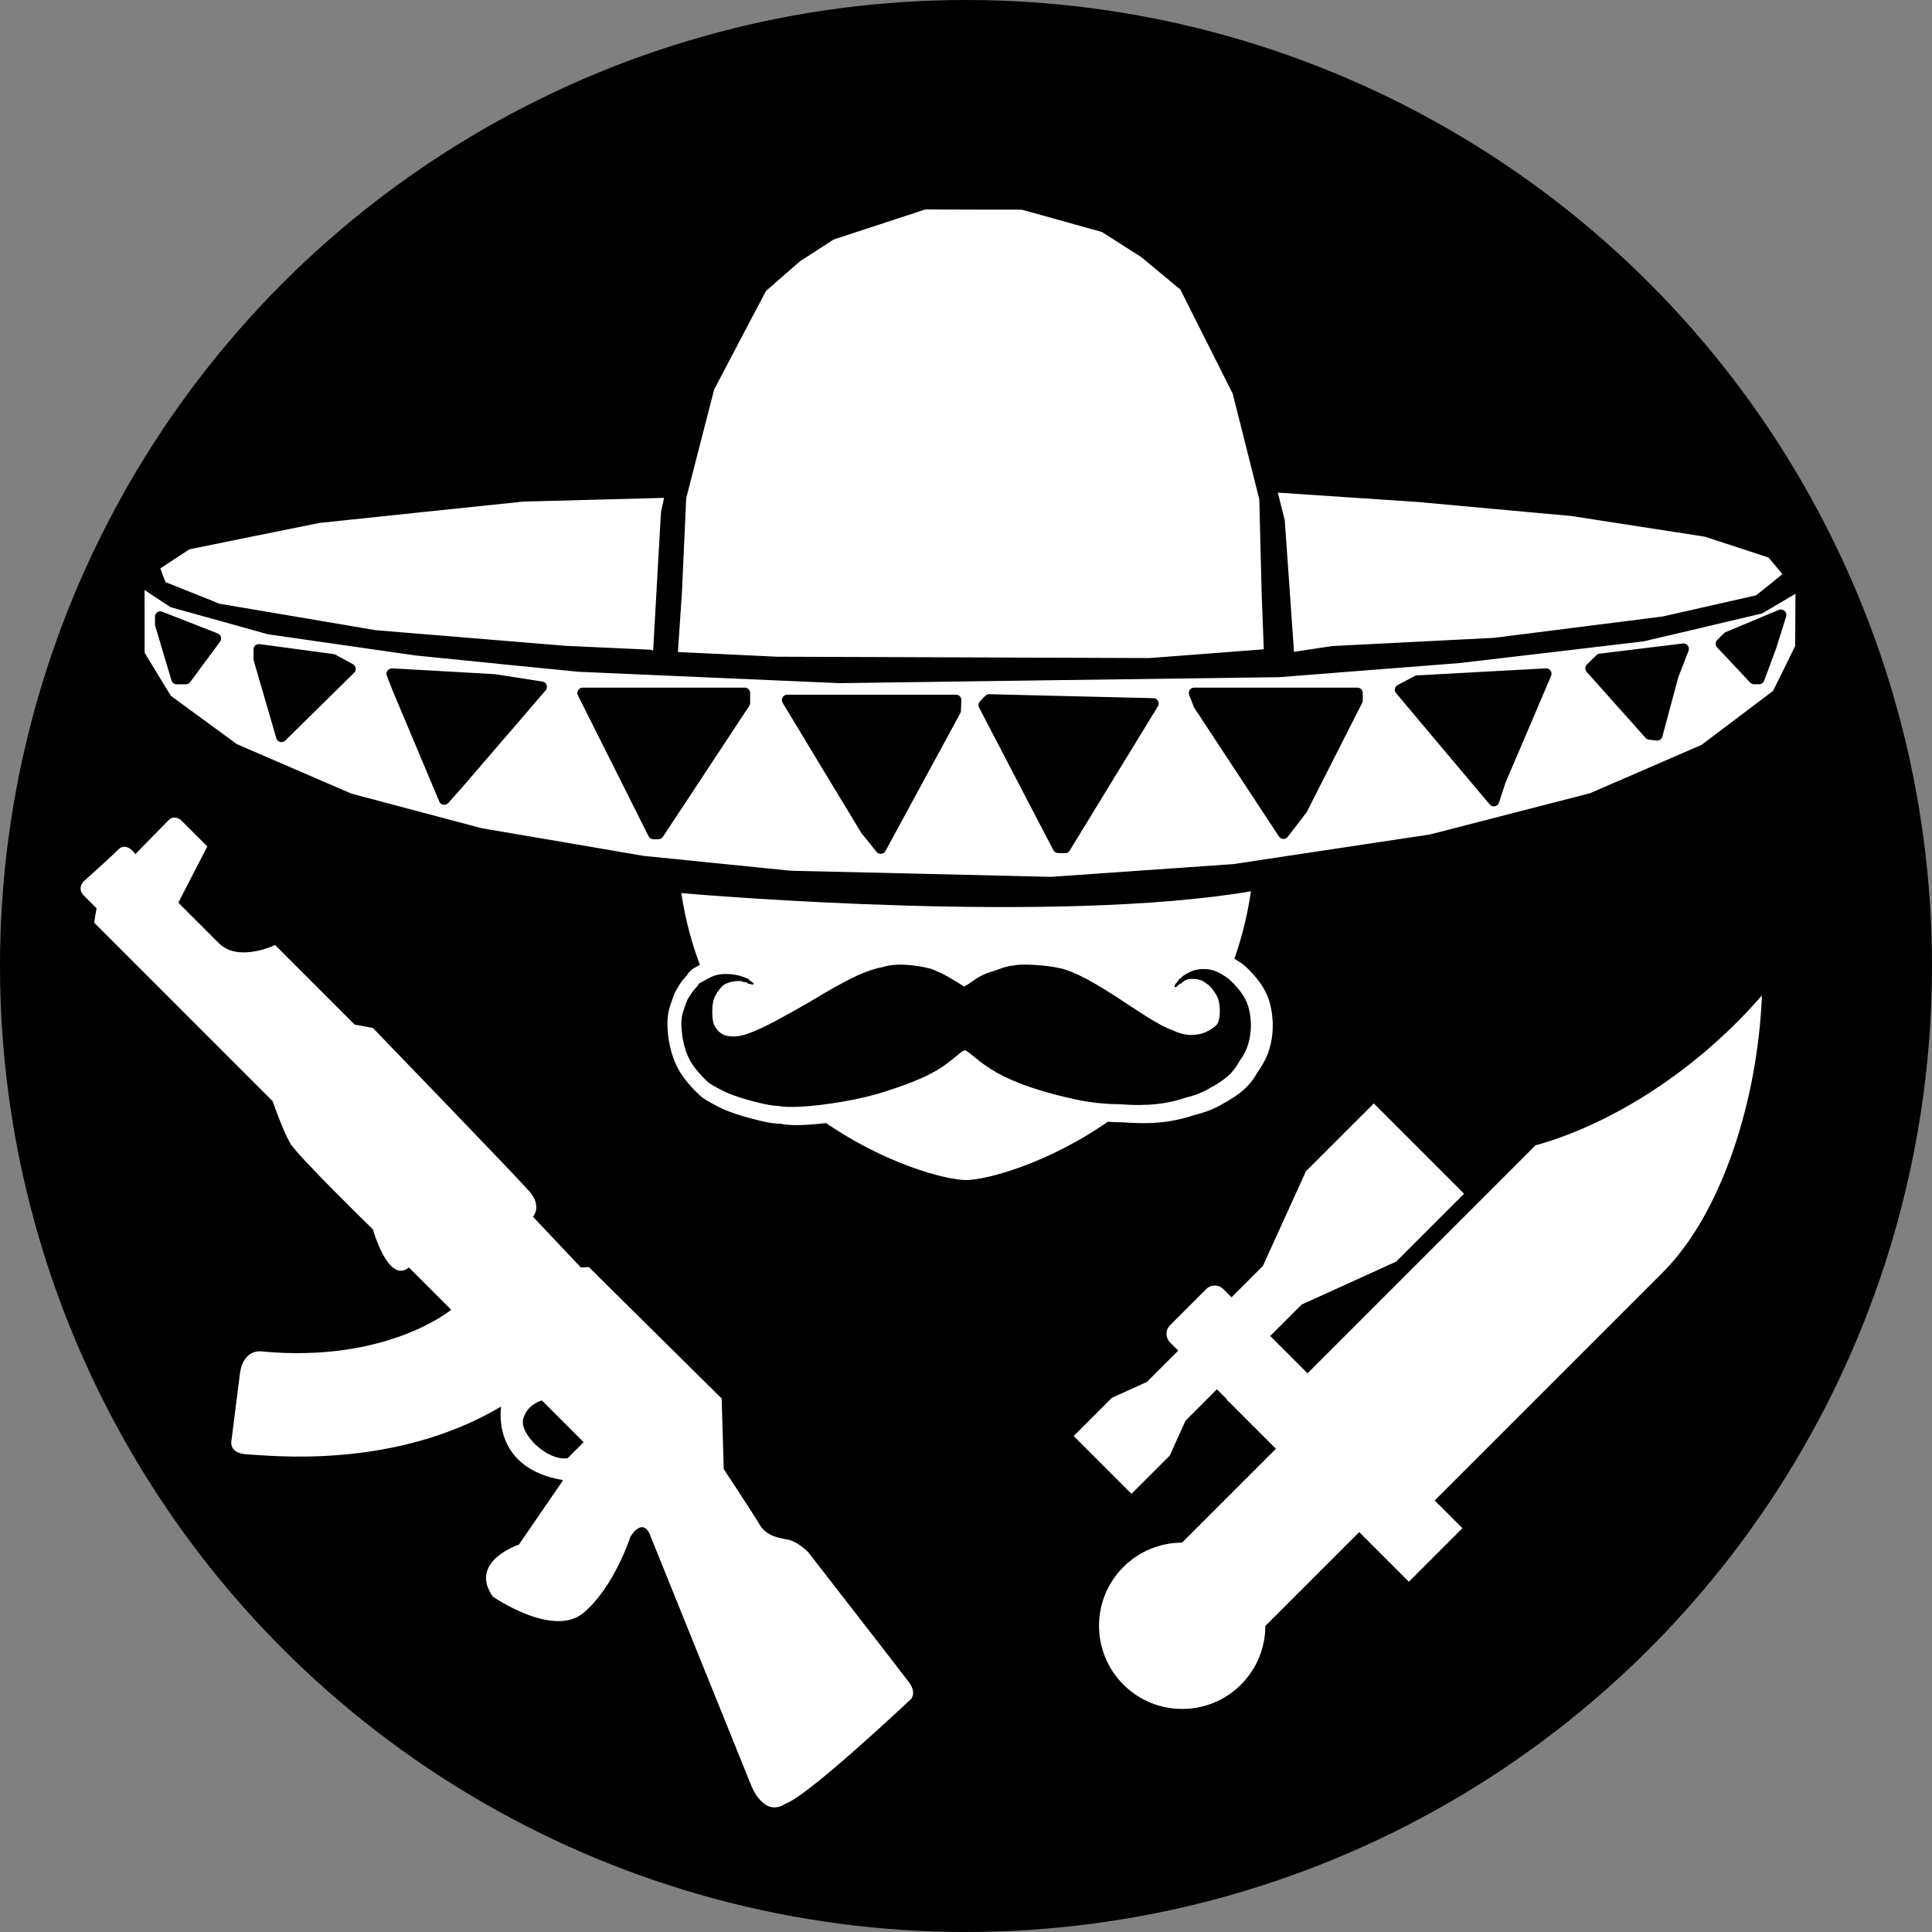 <?xml version="1.0" encoding="UTF-8" standalone="no"?>
<svg
   xmlns:dc="http://purl.org/dc/elements/1.1/"
   xmlns:cc="http://creativecommons.org/ns#"
   xmlns:rdf="http://www.w3.org/1999/02/22-rdf-syntax-ns#"
   xmlns:svg="http://www.w3.org/2000/svg"
   xmlns="http://www.w3.org/2000/svg"
   xmlns:sodipodi="http://sodipodi.sourceforge.net/DTD/sodipodi-0.dtd"
   xmlns:inkscape="http://www.inkscape.org/namespaces/inkscape"
   width="512"
   height="512"
   viewBox="0 0 135.467 135.467"
   version="1.1"
   id="svg1578"
   inkscape:version="1.0beta2 (5148eee, 2020-03-12)"
   sodipodi:docname="Icon_CE_large.svg"
   inkscape:export-filename="D:\Robin\Documents\RimWorld Mod Development\Combat Extended\Media\Icon_CE_large.png"
   inkscape:export-xdpi="96"
   inkscape:export-ydpi="96">
  <rect x="0" y="0" width="135.467" height="135.467" fill="#808080" stroke="none"/>
  <defs
     id="defs1572" />
  <sodipodi:namedview
     id="base"
     pagecolor="#ffffff"
     bordercolor="#666666"
     borderopacity="1.0"
     inkscape:pageopacity="0.0"
     inkscape:pageshadow="2"
     inkscape:zoom="1.0569089"
     inkscape:cx="326.98782"
     inkscape:cy="256.47155"
     inkscape:document-units="px"
     inkscape:current-layer="layer1"
     inkscape:document-rotation="0"
     showgrid="false"
     units="px"
     inkscape:window-width="1920"
     inkscape:window-height="1017"
     inkscape:window-x="-8"
     inkscape:window-y="-8"
     inkscape:window-maximized="1" />
  <g
     inkscape:label="Layer 1"
     inkscape:groupmode="layer"
     id="layer1">
    <circle
       r="67.733"
       cy="67.733"
       cx="67.733"
       id="path840"
       style="font-variation-settings:'wdth' 75, 'wght' 600;fill:#000000;stroke-width:1.929;stop-color:#000000" />
    <g
       transform="matrix(0.424,-0.424,0.424,0.424,-14.806,50.221)"
       style="fill:#ffffff;stroke-width:1.667"
       id="g1483">
      <path
         id="path1479"
         style="fill:#ffffff;stroke:none;stroke-width:2.205;stroke-linecap:square;stop-color:#000000"
         d="m 62.389,175.32 v 8.212 h -15.518 c -1.822,-1.818 -4.29,-2.84 -6.863,-2.841 -5.374,-0.003 -9.731,4.354 -9.728,9.728 6.1e-4,5.372 4.357,9.725 9.728,9.722 2.571,-0.001 5.036,-1.021 6.857,-2.835 h 15.523 v 8.212 h 8.857 v -4.584 H 108.935 c 9.919,0 22.237,-6.495 31.128,-14.705 -11.442,0.82 -22.947,-1.709 -31.128,-6.327 H 71.245 v -4.584 z"
         inkscape:connector-curvature="0"
         sodipodi:nodetypes="ccccccccccccccccc" />
      <path
         id="path1481"
         style="fill:#ffffff;stroke:none;stroke-width:0.441px;stroke-linecap:butt;stroke-linejoin:miter;stroke-opacity:1"
         d="m 46.721,175.313 h 6.326 l 4.195,-1.581 h 5.189 v 1.351 c 0,0.788 0.634,1.422 1.422,1.422 h 5.971 c 0.788,0 1.422,-0.634 1.422,-1.422 v -1.351 h 5.189 l 11.373,4.265 h 11.231 v -5.971 -2.986 -5.971 h -11.231 l -11.373,4.265 h -5.189 v -1.351 c 0,-0.788 -0.634,-1.422 -1.422,-1.422 h -5.971 c -0.788,0 -1.422,0.634 -1.422,1.422 v 1.351 h -5.189 l -4.195,-1.581 h -6.326 v 3.287 2.986 z"
         inkscape:connector-curvature="0" />
    </g>
    <g
       style="stroke-width:0.25"
       transform="matrix(4,0,0,4,-401.423,-55.241)"
       id="g1493">
      <path
         id="path1485"
         style="fill:#ffffff;fill-opacity:1;stroke:none;stroke-width:0.463;stroke-linecap:round;stroke-linejoin:round;stroke-miterlimit:4;stroke-dasharray:none;stroke-opacity:1"
         d="m 122.284,29.434 c -3.412,0.579 -9.474,0.076 -9.985,0.032 0.586,3.889 4.298,5.03 4.99,5.03 0.694,0 4.424,-1.147 4.995,-5.062 z"
         inkscape:connector-curvature="0"
         sodipodi:nodetypes="ccsc" />
      <path
         id="path1487"
         style="font-variation-settings:normal;vector-effect:none;fill:#ffffff;fill-opacity:1;stroke:none;stroke-width:0.638;stroke-linecap:butt;stroke-linejoin:miter;stroke-miterlimit:4;stroke-dasharray:none;stroke-dashoffset:0;stroke-opacity:1;stop-color:#000000"
         transform="matrix(0.518,0,0,0.518,209.672,36.848)"
         d="m -179.725,-37.386 -1.547,0.507 -1.553,0.51 -1.141,0.738 -1.148,1.003 -0.877,1.664 -0.877,1.67 -0.473,1.838 -0.473,1.842 -0.145,3.197 -0.135,2.008 1.576,0.074 1.76,0.084 6.311,0.023 6.309,0.023 2.018,-0.154 1.852,-0.143 -0.074,-1.948 c 0,-6.67e-4 -0.078,-3.125 -0.078,-3.125 l -0.449,-1.789 -0.451,-1.789 -0.887,-1.764 -0.883,-1.758 -1.328,-1.102 -1.326,-0.845 -1.361,-0.381 -1.355,-0.376 -1.633,-0.002 z m 11.932,9.583 0.084,0.336 0.145,0.576 c 0.003,0.01 0.005,0.021 0.006,0.031 l 0.164,2.32 v 0.002 l 0.148,2.123 0.545,-0.084 0.738,-0.111 c 0.006,-9.53e-4 0.012,-0.002 0.018,-0.002 l 2.74,-0.139 2.734,-0.139 2.852,-0.361 2.852,-0.361 1.594,-0.361 1.564,-0.354 0.502,-0.402 0.389,-0.316 -0.191,-0.23 -0.275,-0.33 -1.064,-0.35 -1.1,-0.359 -2.248,-0.348 -2.258,-0.35 -2.615,-0.238 -2.619,-0.24 -2.475,-0.164 z m -20.77,0.176 -2.27,0.061 -2.494,0.066 -3.447,0.359 -3.447,0.363 -2.215,0.447 -2.188,0.445 -0.541,0.354 -0.445,0.293 0.076,0.201 0.102,0.264 0.889,0.355 0.941,0.377 2.637,0.445 2.646,0.449 3.209,0.264 3.213,0.264 1.426,0.066 1.43,0.066 c 0.016,5.33e-4 0.032,0.003 0.047,0.008 l 0.062,0.02 0.125,-2.219 0.139,-2.453 c 5.3e-4,-0.01 0.002,-0.02 0.004,-0.029 l 0.076,-0.348 z m -17.58,3.117 0.002,2.125 0.439,0.723 0.449,0.734 1.111,0.814 1.123,0.822 1.936,0.836 1.939,0.838 2.205,0.586 2.209,0.586 2.732,0.465 2.736,0.469 2.492,0.252 2.496,0.252 4.4,0.102 4.4,0.105 3.09,-0.217 3.09,-0.215 3.326,-0.502 3.322,-0.5 2.711,-0.699 2.705,-0.697 1.889,-0.818 1.885,-0.818 1.221,-0.92 1.201,-0.908 0.375,-0.758 0.373,-0.762 0.01,-1.766 -0.414,0.244 -0.689,0.408 c -0.016,0.009 -0.033,0.016 -0.051,0.02 l -1.992,0.469 v 0.002 l -1.99,0.467 c -0.006,0.001 -0.013,0.002 -0.019,0.002 l -3.098,0.367 -3.098,0.363 c -0.003,7.27e-4 -0.005,0.001 -0.008,0.002 l -3.053,0.238 -3.053,0.24 c -0.004,1.26e-4 -0.008,1.26e-4 -0.012,0 l -7.432,0.1 -7.432,0.102 c -0.003,9.2e-5 -0.007,9.2e-5 -0.01,0 l -4.408,-0.191 -4.408,-0.193 c -0.003,9.2e-5 -0.007,9.2e-5 -0.01,0 l -2.74,-0.271 v -0.002 l -2.74,-0.275 c -0.003,5.9e-5 -0.005,5.9e-5 -0.008,0 l -2.502,-0.359 -2.502,-0.359 c -0.008,-7.89e-4 -0.016,-0.002 -0.023,-0.004 l -1.633,-0.455 -1.633,-0.453 c -0.018,-0.005 -0.035,-0.013 -0.051,-0.023 l -0.572,-0.375 z m 55.377,0.662 c 0.123,-4.62e-4 0.211,0.119 0.174,0.236 l -0.17,0.547 -0.172,0.547 c -10e-4,0.003 -0.003,0.005 -0.004,0.008 l -0.199,0.537 v 0.002 l -0.201,0.535 c -0.027,0.071 -0.094,0.117 -0.17,0.117 h -0.084 -0.084 c -0.05,2.88e-4 -0.098,-0.02 -0.133,-0.057 l -0.557,-0.594 -0.561,-0.596 c -0.067,-0.072 -0.065,-0.185 0.006,-0.254 l 0.111,-0.111 0.111,-0.111 c 0.017,-0.017 0.036,-0.031 0.059,-0.041 l 0.902,-0.377 0.9,-0.375 c 0.022,-0.009 0.046,-0.014 0.07,-0.014 z m -54.842,0.061 c 0.022,5.95e-4 0.044,0.005 0.064,0.014 l 0.938,0.367 0.938,0.367 c 0.112,0.043 0.151,0.181 0.08,0.277 l -0.506,0.686 -0.506,0.684 c -0.034,0.047 -0.089,0.074 -0.146,0.074 h -0.156 -0.156 c -0.08,2.3e-5 -0.151,-0.052 -0.174,-0.129 l -0.275,-0.922 -0.275,-0.92 c -0.005,-0.017 -0.008,-0.035 -0.008,-0.053 v -0.133 -0.131 c -4e-5,-0.101 0.083,-0.183 0.184,-0.182 z m 51.557,1.088 c 0.123,0.009 0.202,0.134 0.156,0.248 l -0.174,0.449 -0.17,0.439 -0.27,1.004 -0.271,1.012 c -0.024,0.086 -0.106,0.143 -0.195,0.133 l -0.129,-0.014 c -6.7e-4,4e-6 -0.001,4e-6 -0.002,0 l -0.129,-0.016 c -0.044,-0.005 -0.084,-0.026 -0.113,-0.059 l -0.996,-1.117 -0.996,-1.117 c -0.066,-0.072 -0.062,-0.184 0.008,-0.252 l 0.162,-0.158 0.162,-0.158 c 0.029,-0.027 0.066,-0.045 0.105,-0.049 l 1.408,-0.172 1.408,-0.172 c 0.012,-0.002 0.023,-0.003 0.035,-0.002 z m -48.221,0.02 c 0.007,2.4e-4 0.014,9.07e-4 0.021,0.002 l 1.25,0.168 1.252,0.168 c 0.022,0.002 0.044,0.009 0.065,0.02 l 0.297,0.162 0.297,0.162 c 0.107,0.059 0.126,0.204 0.039,0.289 l -1.166,1.148 -1.166,1.148 c -0.098,0.095 -0.262,0.053 -0.301,-0.078 l -0.381,-1.312 -0.383,-1.314 c -0.005,-0.016 -0.008,-0.034 -0.008,-0.051 v -0.166 -0.164 c -4e-5,-0.101 0.083,-0.183 0.184,-0.182 z m 4.504,0.822 c 0.001,-1.5e-5 0.003,-1.5e-5 0.004,0 l 1.74,0.098 1.742,0.1 c 0.006,3.8e-4 0.012,0.001 0.018,0.002 l 0.791,0.123 0.791,0.123 c 0.142,0.02 0.206,0.19 0.111,0.299 l -1.369,1.594 c -6.7e-4,4e-6 -0.001,4e-6 -0.002,0 l -1.371,1.594 v 0.002 l -0.275,0.311 c -6.7e-4,4e-6 -0.001,4e-6 -0.002,0 l -0.277,0.311 c -0.089,0.099 -0.251,0.072 -0.303,-0.051 l -0.781,-1.859 -0.783,-1.859 c -6.8e-4,-0.001 -10e-4,-0.003 -0.002,-0.004 l -0.104,-0.268 -0.104,-0.266 c -0.048,-0.122 0.045,-0.253 0.176,-0.248 z m 39.045,0 c 0.134,-0.008 0.23,0.128 0.178,0.252 l -0.773,1.816 c -6.6e-4,6.72e-4 -10e-4,0.001 -0.002,0.002 l -0.771,1.807 -0.109,0.332 -0.109,0.338 c -0.045,0.134 -0.219,0.168 -0.311,0.061 l -1.586,-1.883 -1.584,-1.885 c -0.074,-0.089 -0.048,-0.223 0.055,-0.277 l 0.289,-0.152 0.285,-0.152 c 0.024,-0.013 0.05,-0.02 0.076,-0.021 l 2.182,-0.119 z m -32.605,0.652 c 0.004,-1.26e-4 0.008,-1.26e-4 0.012,0 h 2.742 2.742 c 0.1,-3e-5 0.182,0.081 0.182,0.182 v 0.168 0.166 c 1.4e-4,0.035 -0.01,0.07 -0.029,0.1 l -1.461,2.217 -1.461,2.215 c -0.034,0.051 -0.091,0.082 -0.152,0.082 h -0.086 -0.086 c -0.069,3e-5 -0.131,-0.038 -0.162,-0.1 l -1.195,-2.383 -1.195,-2.383 c -0.059,-0.116 0.02,-0.255 0.15,-0.264 z m 20.705,0 h 2.762 2.76 c 0.1,-3e-5 0.182,0.081 0.182,0.182 v 0.125 0.125 c 3e-5,0.028 -0.007,0.057 -0.019,0.082 l -0.934,1.84 -0.934,1.842 c -0.005,0.01 -0.011,0.02 -0.018,0.029 l -0.316,0.412 -0.318,0.412 c -0.076,0.1 -0.229,0.094 -0.297,-0.012 l -1.43,-2.172 -1.43,-2.174 c -0.007,-0.01 -0.013,-0.022 -0.018,-0.033 l -0.08,-0.205 -0.08,-0.205 c -0.047,-0.12 0.042,-0.249 0.17,-0.248 z m -6.934,0.223 c 10e-4,-1.5e-5 0.003,-1.5e-5 0.004,0 l 2.775,0.068 2.777,0.066 c 0.139,0.004 0.222,0.156 0.15,0.275 l -1.494,2.443 -1.492,2.441 c -0.034,0.056 -0.095,0.09 -0.16,0.088 l -0.117,-0.004 -0.119,-0.002 c -0.066,-0.002 -0.126,-0.039 -0.156,-0.098 l -1.258,-2.414 -1.256,-2.412 c -0.036,-0.07 -0.024,-0.155 0.031,-0.211 l 0.092,-0.094 v -0.002 l 0.094,-0.094 c 0.034,-0.034 0.081,-0.053 0.129,-0.053 z m -6.836,0.016 h 2.855 2.854 c 0.103,-1.28e-4 0.186,0.086 0.182,0.189 l -0.008,0.18 -0.006,0.176 c -8.9e-4,0.028 -0.008,0.055 -0.021,0.08 l -1.268,2.334 -1.266,2.332 c -0.062,0.114 -0.219,0.128 -0.301,0.027 l -0.248,-0.307 -0.25,-0.307 c -0.006,-0.007 -0.011,-0.014 -0.016,-0.021 l -1.332,-2.203 -1.332,-2.205 c -0.073,-0.121 0.015,-0.276 0.156,-0.275 z"
         inkscape:connector-curvature="0"
         sodipodi:nodetypes="cccccccccccccccccccccccccccccccccccccccccccccccccccccccccccccccccccccccccccccccccccccccccccccccccccccccccccccccccccccccccccccccccccccccccccccccscccccccscccccccccccsssccccccscscccccssscccccccccccccccccccccsccccccccccccccssscccccccccccccccccccccccccccccccccccccccscccscccccccscccsscccsccccccccccccccscsccccccccccccscccsscccccccccccccccsc" />
      <path
         d="m -180.207,-12.426 c -0.343,-0.021 -0.674,0.012 -0.988,0.104 -0.294,0.054 -0.594,0.156 -0.941,0.311 a 0.612,0.612 0 0 0 -0.012,0.004 c -0.34,0.16 -0.735,0.373 -1.191,0.639 a 0.612,0.612 0 0 0 -0.01,0.006 c -0.418,0.254 -0.846,0.499 -1.283,0.736 a 0.612,0.612 0 0 0 -0.01,0.006 c -0.413,0.233 -0.747,0.399 -0.984,0.494 a 0.612,0.612 0 0 0 -0.014,0.006 c -0.213,0.091 -0.366,0.119 -0.428,0.119 -0.098,0 -0.122,-0.026 -0.076,0.002 -0.011,-0.006 -0.005,-9.01e-4 -0.012,-0.012 a 0.612,0.612 0 0 0 -0.047,-0.068 c 0.1,0.125 0.021,0.055 0.021,-0.146 0,-0.179 0.039,-0.269 0.031,-0.256 0.036,-0.063 0.072,-0.101 0.107,-0.143 0.022,-0.009 0.035,-0.02 0.078,-0.025 0.034,-0.004 -0.044,-0.029 -0.041,-0.025 0.001,-0.001 0.003,-0.003 0.004,-0.004 a 0.612,0.612 0 0 0 0.104,0.037 0.612,0.612 0 0 0 0.004,0.002 0.612,0.612 0 0 0 0.258,0.078 0.612,0.612 0 0 0 0.182,0.027 h 0.055 a 0.612,0.612 0 0 0 0.611,-0.611 v -0.027 -0.029 a 0.612,0.612 0 0 0 -0.184,-0.438 0.612,0.612 0 0 0 -0.141,-0.115 l 0.002,0.004 0.019,0.02 a 0.612,0.612 0 0 0 -0.002,0 0.612,0.612 0 0 0 -0.01,-0.01 0.612,0.612 0 0 0 -0.008,-0.01 0.612,0.612 0 0 0 -0.006,-0.006 0.612,0.612 0 0 0 -0.002,-0.002 0.612,0.612 0 0 0 -0.004,-0.002 0.612,0.612 0 0 0 -0.105,-0.08 h 0.014 a 0.612,0.612 0 0 0 -0.135,-0.072 l -0.223,-0.084 a 0.612,0.612 0 0 0 -0.002,0 c -0.243,-0.091 -0.499,-0.123 -0.773,-0.123 -0.3,0 -0.596,0.074 -0.854,0.217 -0.163,0.091 -0.273,0.149 -0.283,0.154 -0.061,0.03 -0.13,0.069 -0.211,0.154 -0.081,0.086 -0.182,0.247 -0.182,0.449 0,-0.199 0.054,-0.249 0.074,-0.285 0.021,-0.036 0.03,-0.047 0.033,-0.051 0.006,-0.008 -0.012,0.012 -0.041,0.041 -0.152,0.152 -0.223,0.28 -0.344,0.482 a 0.612,0.612 0 0 0 -0.043,0.088 c -0.08,0.2 -0.141,0.374 -0.186,0.531 a 0.612,0.612 0 0 0 -0.006,0.02 c -0.06,0.238 -0.068,0.486 -0.045,0.756 0.023,0.29 0.08,0.571 0.17,0.84 0.096,0.287 0.242,0.556 0.432,0.795 0.154,0.199 0.329,0.383 0.521,0.555 a 0.612,0.612 0 0 0 0.066,0.053 c 0.2,0.133 0.432,0.261 0.697,0.383 a 0.612,0.612 0 0 0 0.016,0.006 c 0.3,0.129 0.642,0.236 1.031,0.334 0.002,3.996e-4 0.002,-3.983e-4 0.004,0 0.002,3.888e-4 0.002,0.002 0.004,0.002 0.345,0.091 0.603,0.141 0.865,0.148 0.26,0.049 0.524,0.056 0.875,0.037 0.408,-0.02 0.891,-0.08 1.463,-0.176 0.581,-0.097 1.109,-0.223 1.59,-0.383 l 0.006,-0.002 c 0.477,-0.153 0.893,-0.307 1.254,-0.467 0.371,-0.165 0.702,-0.356 0.988,-0.576 0.101,-0.077 0.137,-0.113 0.207,-0.168 0.21,0.181 0.46,0.356 0.781,0.545 a 0.612,0.612 0 0 0 0.014,0.008 c 0.374,0.208 0.798,0.388 1.273,0.547 0.469,0.156 0.972,0.292 1.512,0.408 0.553,0.119 1.093,0.176 1.617,0.178 0.479,0.037 0.914,0.041 1.307,0 0.399,-0.04 0.774,-0.125 1.129,-0.246 0.358,-0.086 0.69,-0.213 0.986,-0.395 0.26,-0.142 0.485,-0.288 0.676,-0.455 0.2,-0.175 0.36,-0.393 0.496,-0.633 0.173,-0.244 0.309,-0.502 0.385,-0.777 0.073,-0.246 0.107,-0.507 0.107,-0.777 0,-0.261 -0.036,-0.52 -0.105,-0.773 a 0.612,0.612 0 0 0 -0.004,-0.016 c -0.078,-0.26 -0.208,-0.507 -0.381,-0.729 -0.151,-0.194 -0.307,-0.364 -0.475,-0.508 a 0.612,0.612 0 0 0 -0.031,-0.025 c -0.171,-0.129 -0.344,-0.23 -0.521,-0.309 -0.229,-0.112 -0.465,-0.146 -0.709,-0.146 -0.258,0 -0.516,0.06 -0.748,0.176 -0.187,0.093 -0.341,0.144 -0.514,0.402 l 0.176,-0.174 -0.084,0.055 a 0.612,0.612 0 0 0 -0.193,0.205 0.612,0.612 0 0 0 -0.002,0.002 0.612,0.612 0 0 0 -0.018,0.02 0.612,0.612 0 0 0 -0.065,0.088 v -0.012 a 0.612,0.612 0 0 0 -0.055,0.096 l 0.025,-0.025 a 0.612,0.612 0 0 0 -0.014,0.033 0.612,0.612 0 0 0 -0.002,0.004 0.612,0.612 0 0 0 -0.047,0.094 0.612,0.612 0 0 0 -0.019,0.109 v -0.059 a 0.612,0.612 0 0 0 -0.027,0.182 v 0.029 a 0.612,0.612 0 0 0 0.611,0.611 h 0.027 0.055 a 0.612,0.612 0 0 0 0.438,-0.186 0.612,0.612 0 0 0 0.029,-0.027 0.612,0.612 0 0 0 0.027,-0.027 0.612,0.612 0 0 0 0.006,-0.008 c 5.5e-4,-4.87e-4 0.003,-0.002 0.004,-0.002 0.002,-0.002 0.015,-0.004 0.018,-0.006 0.009,-0.007 0.013,-0.011 0.021,-0.018 0.018,0.002 0.04,0.004 0.047,0.006 0.02,0.011 0.048,0.031 0.08,0.055 0.044,0.047 0.09,0.101 0.137,0.182 -5.6e-4,-9.86e-4 0.031,0.071 0.031,0.227 0,0.122 -0.006,0.105 0.018,0.072 -0.025,0.018 -0.044,0.038 -0.125,0.078 -0.048,0.024 -0.126,0.047 -0.256,0.047 -0.091,0 -0.21,-0.025 -0.367,-0.104 a 0.612,0.612 0 0 0 -0.094,-0.039 c -0.066,-0.02 -0.552,-0.268 -1.205,-0.703 -0.678,-0.452 -1.198,-0.773 -1.588,-0.979 -0.382,-0.201 -0.717,-0.342 -1.039,-0.416 a 0.612,0.612 0 0 0 -0.008,-0.002 c -0.299,-0.064 -0.629,-0.105 -0.988,-0.125 -0.322,-0.018 -0.549,-0.012 -0.801,0.045 -0.252,0.012 -0.465,0.077 -0.729,0.182 -0.314,0.087 -0.599,0.222 -0.852,0.398 -0.027,-0.016 -0.043,-0.025 -0.074,-0.043 l 0.019,0.014 c -0.245,-0.156 -0.52,-0.292 -0.826,-0.414 a 0.612,0.612 0 0 0 -0.068,-0.023 c -0.319,-0.085 -0.647,-0.137 -0.982,-0.158 z m -5.867,1.705 a 0.612,0.612 0 0 0 0.07,0.039 l -0.004,0.004 c 9.2e-4,0.006 0.052,0.036 -0.066,-0.043 z m 8.129,2.293 -0.066,0.057 c 5.5e-4,-4.086e-4 -0.008,0.004 -0.008,0.004 0.019,-0.018 0.055,-0.042 0.074,-0.061 z"
         id="path1489"
         style="fill:#ffffff;stroke:none;stroke-width:0.482"
         sodipodi:type="inkscape:offset"
         inkscape:radius="0.61204952"
         inkscape:original="M -180.24609 -11.814453 C -180.54327 -11.833028 -180.81128 -11.806717 -181.05273 -11.732422 C -181.27562 -11.695275 -181.55435 -11.601714 -181.88867 -11.453125 C -182.20443 -11.304536 -182.58548 -11.099874 -183.03125 -10.839844 C -183.45844 -10.579813 -183.89603 -10.329347 -184.3418 -10.087891 C -184.76899 -9.8464336 -185.12179 -9.6700353 -185.40039 -9.5585938 C -185.66042 -9.4471522 -185.88263 -9.390625 -186.06836 -9.390625 C -186.23553 -9.390625 -186.36612 -9.4188887 -186.45898 -9.4746094 C -186.55184 -9.5303304 -186.62591 -9.6043978 -186.68164 -9.6972656 C -186.75593 -9.7901334 -186.79297 -9.9665316 -186.79297 -10.226562 C -186.79297 -10.468019 -186.75593 -10.655141 -186.68164 -10.785156 C -186.60735 -10.915172 -186.52451 -11.026273 -186.43164 -11.119141 C -186.3202 -11.193435 -186.1896 -11.239239 -186.04102 -11.257812 C -185.89244 -11.276386 -185.79011 -11.267615 -185.73438 -11.230469 L -185.62305 -11.230469 L -185.62305 -11.203125 L -185.5957 -11.203125 L -185.5957 -11.173828 L -185.56641 -11.173828 L -185.53906 -11.173828 L -185.45508 -11.146484 L -185.40039 -11.146484 L -185.40039 -11.173828 L -185.40039 -11.203125 L -185.42773 -11.203125 L -185.42773 -11.230469 L -185.45508 -11.230469 L -185.48242 -11.257812 L -185.51172 -11.285156 L -185.53906 -11.285156 L -185.53906 -11.314453 L -185.56641 -11.314453 L -185.56641 -11.341797 L -185.78906 -11.425781 C -185.93765 -11.481501 -186.12477 -11.509766 -186.34766 -11.509766 C -186.55196 -11.509766 -186.73713 -11.462009 -186.9043 -11.369141 C -187.07147 -11.276273 -187.1738 -11.221698 -187.21094 -11.203125 C -187.24807 -11.184552 -187.26562 -11.165058 -187.26562 -11.146484 C -187.26562 -11.127911 -187.30265 -11.082107 -187.37695 -11.007812 C -187.43267 -10.952092 -187.51747 -10.830267 -187.62891 -10.644531 C -187.70321 -10.458795 -187.75779 -10.30189 -187.79492 -10.171875 C -187.83212 -10.023286 -187.84282 -9.8381173 -187.82422 -9.6152344 C -187.80564 -9.3737776 -187.75789 -9.1408519 -187.68359 -8.9179688 C -187.60931 -8.6950855 -187.4982 -8.4904234 -187.34961 -8.3046875 C -187.2196 -8.137525 -187.07146 -7.9806202 -186.9043 -7.8320312 C -186.73713 -7.7205897 -186.53247 -7.6075353 -186.29102 -7.4960938 C -186.03098 -7.3846522 -185.71522 -7.2842741 -185.34375 -7.1914062 C -184.99085 -7.0985383 -184.73161 -7.0507812 -184.56445 -7.0507812 C -184.39729 -7.0136306 -184.1361 -7.0048622 -183.7832 -7.0234375 C -183.41173 -7.0420112 -182.94783 -7.0985383 -182.39062 -7.1914062 C -181.83342 -7.2842741 -181.33249 -7.4041454 -180.88672 -7.5527344 C -180.42238 -7.7013232 -180.02183 -7.8494583 -179.6875 -7.9980469 C -179.35317 -8.1466357 -179.06567 -8.3142637 -178.82422 -8.5 C -178.58277 -8.6857363 -178.43464 -8.8056075 -178.37891 -8.8613281 C -178.3046 -8.9170501 -178.24807 -8.9365441 -178.21094 -8.9179688 C -178.17379 -8.8993951 -178.06269 -8.8165572 -177.87695 -8.6679688 C -177.70979 -8.5193797 -177.4681 -8.3517514 -177.15234 -8.1660156 C -176.81802 -7.9802794 -176.42819 -7.8126514 -175.98242 -7.6640625 C -175.53666 -7.515474 -175.05522 -7.3848791 -174.53516 -7.2734375 C -174.0151 -7.161996 -173.51221 -7.1074219 -173.0293 -7.1074219 C -172.56495 -7.0702752 -172.15758 -7.0702752 -171.80469 -7.1074219 C -171.43321 -7.1445687 -171.08918 -7.2186365 -170.77344 -7.3300781 C -170.45768 -7.4043728 -170.17896 -7.515474 -169.9375 -7.6640625 C -169.69605 -7.7940777 -169.50015 -7.9246722 -169.35156 -8.0546875 C -169.20297 -8.1847028 -169.07433 -8.350378 -168.96289 -8.5546875 C -168.81431 -8.7589975 -168.71198 -8.9636592 -168.65625 -9.1679688 C -168.60052 -9.3537046 -168.57227 -9.5583669 -168.57227 -9.78125 C -168.57227 -9.9855598 -168.60052 -10.190222 -168.65625 -10.394531 C -168.71198 -10.580267 -168.80358 -10.756665 -168.93359 -10.923828 C -169.06361 -11.09099 -169.19421 -11.230356 -169.32422 -11.341797 C -169.47281 -11.45324 -169.61217 -11.536077 -169.74219 -11.591797 C -169.85363 -11.647517 -170.00177 -11.675781 -170.1875 -11.675781 C -170.35467 -11.675781 -170.51352 -11.638747 -170.66211 -11.564453 C -170.81072 -11.490158 -170.90232 -11.424861 -170.93945 -11.369141 L -171.02344 -11.314453 L -171.02344 -11.285156 L -171.05078 -11.257812 L -171.08008 -11.230469 L -171.08008 -11.203125 L -171.10742 -11.203125 L -171.10742 -11.173828 L -171.13477 -11.173828 L -171.13477 -11.146484 L -171.13477 -11.119141 L -171.16211 -11.091797 L -171.16211 -11.0625 L -171.13477 -11.0625 L -171.08008 -11.0625 L -171.08008 -11.091797 L -171.05078 -11.091797 L -171.05078 -11.119141 L -171.02344 -11.119141 L -171.02344 -11.146484 L -170.99609 -11.146484 L -170.99609 -11.173828 L -170.96875 -11.173828 C -170.95019 -11.173828 -170.91316 -11.202093 -170.85742 -11.257812 C -170.78313 -11.313533 -170.68957 -11.341797 -170.57812 -11.341797 C -170.44811 -11.341797 -170.33701 -11.322303 -170.24414 -11.285156 C -170.16985 -11.248009 -170.08506 -11.193435 -169.99219 -11.119141 C -169.89932 -11.026273 -169.81648 -10.915172 -169.74219 -10.785156 C -169.66789 -10.655142 -169.63086 -10.478743 -169.63086 -10.255859 C -169.63086 -10.032976 -169.66789 -9.8741181 -169.74219 -9.78125 C -169.81648 -9.7069558 -169.92758 -9.632888 -170.07617 -9.5585938 C -170.22476 -9.4842991 -170.40116 -9.4472656 -170.60547 -9.4472656 C -170.80978 -9.4472656 -171.02321 -9.5037928 -171.24609 -9.6152344 C -171.48755 -9.689529 -171.94268 -9.9487647 -172.61133 -10.394531 C -173.27998 -10.840297 -173.79164 -11.156061 -174.14453 -11.341797 C -174.49743 -11.527534 -174.7937 -11.647405 -175.03516 -11.703125 C -175.29518 -11.758846 -175.59341 -11.79588 -175.92773 -11.814453 C -176.26206 -11.833026 -176.49303 -11.824256 -176.62305 -11.787109 C -176.75306 -11.787109 -176.95772 -11.732535 -177.23633 -11.621094 C -177.51493 -11.546799 -177.75663 -11.433745 -177.96094 -11.285156 C -178.16528 -11.136568 -178.27639 -11.073224 -178.29492 -11.091797 C -178.3135 -11.110371 -178.43532 -11.184438 -178.6582 -11.314453 C -178.86251 -11.444468 -179.10421 -11.56434 -179.38281 -11.675781 C -179.66142 -11.750077 -179.94892 -11.79588 -180.24609 -11.814453 z "
         transform="matrix(0.518,0,0,0.518,209.672,36.848)" />
      <path
         style="fill:#000000;stroke:none"
         inkscape:connector-curvature="0"
         d="m 121.042,31.055 h -0.014 v 0.014 h -0.015 v 0 0.014 0 0 h -0.014 v 0 0.014 h -0.014 v 0 0.014 h -0.029 -0.015 v -0.014 l 0.015,-0.014 v -0.014 -0.014 h 0.014 v 0 -0.014 h 0.015 v 0 -0.014 0 0 l 0.014,-0.014 0.014,-0.014 v 0 0 -0.014 q 0,0 0.043,-0.029 0.029,-0.043 0.144,-0.101 0.116,-0.058 0.246,-0.058 0.144,0 0.231,0.043 0.101,0.043 0.217,0.13 0.101,0.087 0.202,0.217 0.101,0.13 0.144,0.274 0.043,0.159 0.043,0.318 0,0.173 -0.043,0.318 -0.043,0.159 -0.159,0.318 -0.087,0.159 -0.202,0.26 -0.116,0.101 -0.303,0.202 -0.188,0.116 -0.433,0.173 -0.246,0.087 -0.534,0.116 -0.274,0.029 -0.635,0 -0.376,0 -0.78,-0.087 -0.404,-0.087 -0.751,-0.202 -0.347,-0.116 -0.607,-0.26 -0.246,-0.144 -0.376,-0.26 -0.144,-0.116 -0.173,-0.13 -0.029,-0.014 -0.087,0.029 -0.043,0.043 -0.231,0.188 -0.188,0.144 -0.448,0.26 -0.26,0.116 -0.621,0.231 -0.347,0.116 -0.78,0.188 -0.433,0.072 -0.722,0.087 -0.274,0.014 -0.404,-0.014 -0.13,0 -0.404,-0.072 -0.289,-0.072 -0.491,-0.159 -0.188,-0.087 -0.318,-0.173 -0.13,-0.116 -0.231,-0.246 -0.116,-0.144 -0.173,-0.318 -0.058,-0.173 -0.072,-0.361 -0.015,-0.173 0.015,-0.289 0.029,-0.101 0.087,-0.246 0.087,-0.144 0.13,-0.188 0.058,-0.058 0.058,-0.072 0,-0.014 0.029,-0.029 0.029,-0.014 0.159,-0.087 0.13,-0.072 0.289,-0.072 0.173,0 0.289,0.043 l 0.116,0.043 v 0.014 0 h 0.015 v 0.014 0 h 0.014 v 0 0 l 0.015,0.014 0.014,0.014 v 0 0 h 0.014 v 0 0.014 h 0.015 v 0.014 0.014 h -0.029 l -0.043,-0.014 h -0.015 -0.014 v -0.014 h -0.015 v 0 -0.014 h -0.058 q -0.043,-0.029 -0.159,-0.014 -0.116,0.014 -0.202,0.072 -0.072,0.072 -0.13,0.173 -0.058,0.101 -0.058,0.289 0,0.202 0.058,0.274 0.043,0.072 0.116,0.116 0.072,0.043 0.202,0.043 0.144,0 0.347,-0.087 0.217,-0.087 0.549,-0.274 0.347,-0.188 0.679,-0.39 0.347,-0.202 0.592,-0.318 0.26,-0.116 0.433,-0.144 0.188,-0.058 0.419,-0.043 0.231,0.014 0.448,0.072 0.217,0.087 0.376,0.188 0.173,0.101 0.188,0.116 0.014,0.014 0.173,-0.101 0.159,-0.116 0.376,-0.173 0.217,-0.087 0.318,-0.087 0.101,-0.029 0.361,-0.014 0.26,0.014 0.462,0.058 0.188,0.043 0.462,0.188 0.274,0.144 0.794,0.491 0.52,0.347 0.708,0.404 0.173,0.087 0.332,0.087 0.159,0 0.274,-0.058 0.116,-0.058 0.173,-0.116 0.058,-0.072 0.058,-0.246 0,-0.173 -0.058,-0.274 -0.058,-0.101 -0.13,-0.173 -0.072,-0.058 -0.13,-0.087 -0.072,-0.029 -0.173,-0.029 -0.087,0 -0.144,0.043 -0.043,0.043 -0.058,0.043 z"
         stroke-width="1.037"
         stroke="#ffffff"
         fill-rule="evenodd"
         fill="#000000"
         id="path1491" />
    </g>
    <path
       id="path1495"
       style="fill:#ffffff;stroke:none;stroke-width:0.265px;stroke-linecap:butt;stroke-linejoin:miter;stroke-opacity:1"
       d="m 14.537,59.35 -2.033,3.944 2.842,2.842 c 1.372,1.372 3.942,0.125 3.942,0.125 l 5.577,5.577 1.282,0.243 c 0,0 10.082,10.429 10.983,11.468 0.901,1.039 0.242,1.767 0.242,1.767 l 3.355,3.555 0.564,-0.024 9.309,9.212 0.147,4.949 c 0,0 2.009,3.038 2.499,3.871 0.49,0.833 1.348,0.955 2.009,1.078 0.661,0.123 1.396,0.857 1.396,0.857 0,0 6.517,8.379 7.081,9.139 0.563,0.759 0.147,1.176 0.147,1.176 0,0 -7.203,6.811 -8.82,7.35 -1.543,1.005 -2.401,-1.323 -2.401,-1.323 l -7.127,-17.648 c -0.572,-1.091 -1.334,0.26 -1.334,0.26 0,0 -1.109,3.465 -3.257,5.301 -2.148,1.836 -6.392,-1.126 -6.392,-1.126 -1.715,-2.477 1.836,-3.638 1.836,-3.638 l 3.101,-4.521 c -5.111,-0.849 -4.344,-5.161 -4.344,-5.161 -7.595,4.508 -16.39,3.405 -17.762,3.357 -1.372,-0.049 -1.152,-0.956 -1.152,-0.956 l 0.612,-4.826 c 0.27,-1.592 1.445,-1.445 1.445,-1.445 8.844,0.858 13.352,-2.916 13.352,-2.916 l -2.965,-2.965 c -1.445,1.2 -2.523,-2.671 -2.523,-2.671 0,0 -5.286,-5.15 -5.806,-6.051 -0.52,-0.901 -1.225,-2.94 -1.225,-2.94 L 6.599,64.691 6.771,63.687 5.889,62.805 c -0.539,-0.539 0,-1.029 0,-1.029 0,0 1.815,-1.616 2.406,-2.207 0.592,-0.591 1.195,0.32 1.195,0.32 0,0 1.984,-2.034 2.352,-2.401 0.368,-0.368 0.833,5.52e-4 0.833,5.52e-4 z m 26.386,41.772 -2.928,-2.928 c 0,0 -1.053,0.269 -1.311,1.311 -0.257,1.041 1.666,2.94 3.111,2.744 z"
       inkscape:connector-curvature="0" />
  </g>
</svg>
